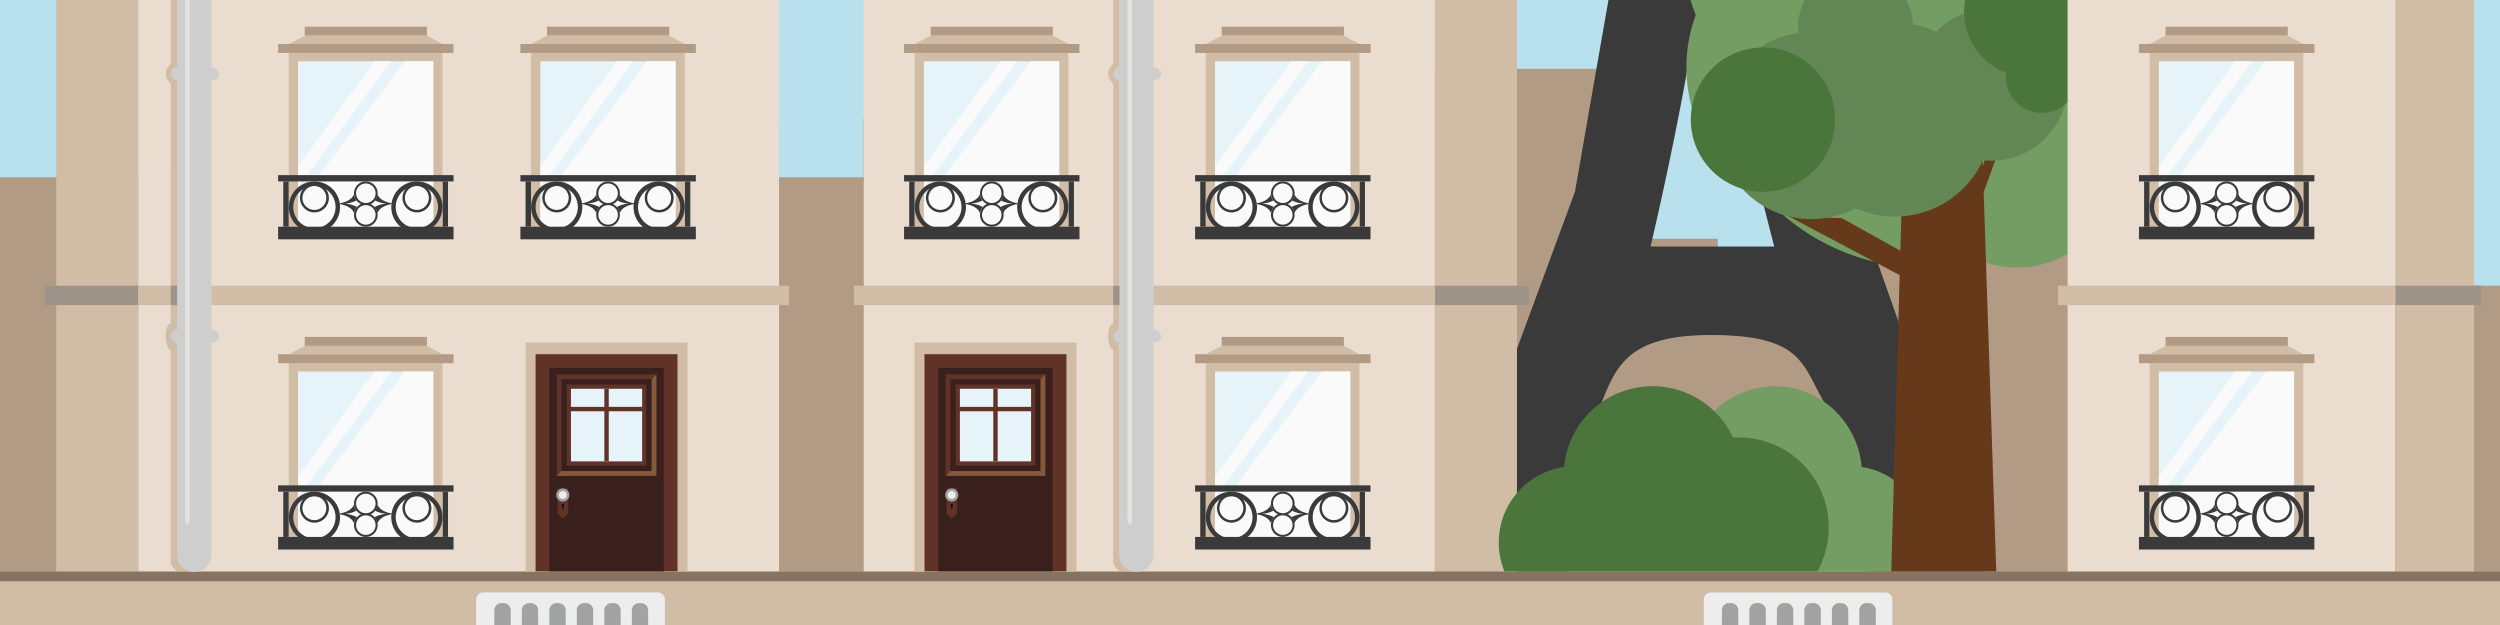 <svg id="Calque_1" data-name="Calque 1" xmlns="http://www.w3.org/2000/svg" viewBox="0 0 2000 500"><defs><style>.cls-1{fill:#b8e1ed;}.cls-2{fill:#b29b85;}.cls-3{fill:#3a3a3a;}.cls-4{fill:#739d63;}.cls-5{fill:#d1bda6;}.cls-6{fill:#ededed;}.cls-7{fill:#a3a2a2;}.cls-8{fill:#877360;}.cls-9{fill:#eadcce;}.cls-10{fill:#4a753b;}.cls-11{fill:#66391b;}.cls-12{fill:#628754;}.cls-13{fill:#9e9388;}.cls-14{fill:#cfcece;}.cls-15{fill:#e2e2e1;}.cls-16{fill:#e6f4f9;}.cls-17{fill:#fafafa;}.cls-18{fill:#603228;}.cls-19{fill:#3a201c;}.cls-20{fill:#85593b;}.cls-21{fill:#0e0e0e;}</style></defs><title>paris</title><rect class="cls-1" width="2000" height="500"/><polygon class="cls-2" points="1213.58 55.02 1297 55.02 1297 191 1374.2 191 1374.2 238.09 1449 238.09 1449 0 1753 0 1753 228.54 2000 228.54 2000 457.08 0 457.08 0 141.81 45 141.81 1213.58 55.02"/><path class="cls-3" d="M1548.68,341.81,1512,238.09l-22.35-63.25-.75-2.12-.21-.57-1.85-5.27L1482,153.26l-.24-1.34-11-60.82-9.41-52.23-.13-.75L1454.39,0h-74.91c5.17,36.65,11.35,71.5,16.57,98.68v0q1.25,6.48,2.41,12.35c5.11,25.86,20.94,86.21,20.94,86.21h-98.95S1347.95,81.3,1358.63,0h-71.86l-9.63,55L1260,153.26l-32.47,88-79.61,215.8h108.66s0-72.35,21.81-127.53c13.45-34,20.51-61.5,90.32-61.5s72.81,21.31,88.23,49.61a223.58,223.58,0,0,1,14.27,32.62c18,51,21.52,106.8,21.52,106.8h96.75Z" transform="translate(0 0)"/><circle class="cls-4" cx="1613.51" cy="134.56" r="79.54"/><path class="cls-4" d="M1714.05,40.11a173.06,173.06,0,0,1-21.66,84.12,174.64,174.64,0,0,1-52.45,58.36,173.07,173.07,0,0,1-51.23,24.61c-1.53.44-3.08.87-4.63,1.27a174.07,174.07,0,0,1-44,5.63,175.93,175.93,0,0,1-20.12-1.15,174.37,174.37,0,0,1-20.59-3.64h0A172.61,172.61,0,0,1,1449,188.39q-4.5-2.76-8.82-5.8-5.25-3.69-10.21-7.75-1.8-1.47-3.55-3-5.67-4.89-10.89-10.24-3.92-4-7.55-8.26a173.47,173.47,0,0,1-33.47-59.57,172.09,172.09,0,0,1-7.56-36.12A175.42,175.42,0,0,1,1370.72,0H1709.4A174.38,174.38,0,0,1,1714.05,40.11Z" transform="translate(0 0)"/><path class="cls-5" d="M2000,465.07V500H531.82V479.67a5.68,5.68,0,0,0-5.67-5.67H386.67a5.68,5.68,0,0,0-5.67,5.67V500H0V465.07Z" transform="translate(0 0)"/><path class="cls-6" d="M531.82,479.67V500H518.5V488.21a5.68,5.68,0,0,0-5.67-5.67h-1.66a5.68,5.68,0,0,0-5.67,5.67V500h-9V488.21a5.68,5.68,0,0,0-5.67-5.67h-1.66a5.68,5.68,0,0,0-5.67,5.67V500h-9V488.21a5.68,5.68,0,0,0-5.67-5.67h-1.66a5.68,5.68,0,0,0-5.67,5.67V500h-9V488.21a5.68,5.68,0,0,0-5.67-5.67h-1.66a5.68,5.68,0,0,0-5.67,5.67V500h-9V488.21a5.68,5.68,0,0,0-5.67-5.67h-1.66a5.68,5.68,0,0,0-5.67,5.67V500h-9V488.21a5.68,5.68,0,0,0-5.67-5.67h-1.66a5.68,5.68,0,0,0-5.67,5.67V500H381V479.67a5.68,5.68,0,0,1,5.67-5.67H526.15A5.68,5.68,0,0,1,531.82,479.67Z" transform="translate(0 0)"/><path class="cls-7" d="M408.5,488.21V500h-13V488.21a5.68,5.68,0,0,1,5.67-5.67h1.66A5.68,5.68,0,0,1,408.5,488.21Z" transform="translate(0 0)"/><path class="cls-7" d="M430.5,488.21V500h-13V488.21a5.68,5.68,0,0,1,5.67-5.67h1.66A5.68,5.68,0,0,1,430.5,488.21Z" transform="translate(0 0)"/><path class="cls-7" d="M452.5,488.21V500h-13V488.21a5.68,5.68,0,0,1,5.67-5.67h1.66A5.68,5.68,0,0,1,452.5,488.21Z" transform="translate(0 0)"/><path class="cls-7" d="M474.5,488.21V500h-13V488.21a5.68,5.68,0,0,1,5.67-5.67h1.66A5.68,5.68,0,0,1,474.5,488.21Z" transform="translate(0 0)"/><path class="cls-7" d="M496.5,488.21V500h-13V488.21a5.68,5.68,0,0,1,5.67-5.67h1.66A5.68,5.68,0,0,1,496.5,488.21Z" transform="translate(0 0)"/><path class="cls-7" d="M518.5,488.21V500h-13V488.21a5.68,5.68,0,0,1,5.67-5.67h1.66A5.68,5.68,0,0,1,518.5,488.21Z" transform="translate(0 0)"/><path class="cls-6" d="M1513.87,479.67V500h-13.32V488.21a5.68,5.68,0,0,0-5.67-5.67h-1.66a5.68,5.68,0,0,0-5.67,5.67V500h-9V488.21a5.68,5.68,0,0,0-5.67-5.67h-1.66a5.68,5.68,0,0,0-5.67,5.67V500h-9V488.21a5.68,5.68,0,0,0-5.67-5.67h-1.66a5.68,5.68,0,0,0-5.67,5.67V500h-9V488.21a5.68,5.68,0,0,0-5.67-5.67h-1.66a5.68,5.68,0,0,0-5.67,5.67V500h-9V488.21a5.68,5.68,0,0,0-5.67-5.67h-1.66a5.68,5.68,0,0,0-5.67,5.67V500h-9V488.21a5.68,5.68,0,0,0-5.67-5.67h-1.66a5.68,5.68,0,0,0-5.67,5.67V500h-14.5V479.67a5.68,5.68,0,0,1,5.67-5.67H1508.2A5.68,5.68,0,0,1,1513.87,479.67Z" transform="translate(0 0)"/><path class="cls-7" d="M1390.55,488.21V500h-13V488.21a5.68,5.68,0,0,1,5.67-5.67h1.66A5.68,5.68,0,0,1,1390.55,488.21Z" transform="translate(0 0)"/><path class="cls-7" d="M1412.55,488.21V500h-13V488.21a5.68,5.68,0,0,1,5.67-5.67h1.66A5.68,5.68,0,0,1,1412.55,488.21Z" transform="translate(0 0)"/><path class="cls-7" d="M1434.55,488.21V500h-13V488.21a5.68,5.68,0,0,1,5.67-5.67h1.66A5.68,5.68,0,0,1,1434.55,488.21Z" transform="translate(0 0)"/><path class="cls-7" d="M1456.55,488.21V500h-13V488.21a5.68,5.68,0,0,1,5.67-5.67h1.66A5.68,5.68,0,0,1,1456.55,488.21Z" transform="translate(0 0)"/><path class="cls-7" d="M1478.55,488.21V500h-13V488.21a5.68,5.68,0,0,1,5.67-5.67h1.66A5.68,5.68,0,0,1,1478.55,488.21Z" transform="translate(0 0)"/><path class="cls-7" d="M1500.55,488.21V500h-13V488.21a5.68,5.68,0,0,1,5.67-5.67h1.66A5.68,5.68,0,0,1,1500.55,488.21Z" transform="translate(0 0)"/><rect class="cls-8" y="457.08" width="2000" height="7.99"/><rect class="cls-5" x="45" width="65.71" height="457.08"/><rect class="cls-5" x="1147.87" width="65.71" height="457.08"/><path class="cls-5" d="M155.33,457.08H141.67s-5-4.41-5-7.75V280s-4-1.67-4-11,4-10,4-10V244.09h5V443.41A13.67,13.67,0,0,0,155.33,457.08Z" transform="translate(0 0)"/><path class="cls-5" d="M141.67,0V228.54h-5V67s-4-3.67-4-8,4-8,4-8V0Z" transform="translate(0 0)"/><path class="cls-9" d="M623.25,0V457.08H155.33a13.67,13.67,0,0,1-13.66-13.67V244.09h-5V259s-4,.67-4,10,4,11,4,11V449.33c0,3.34,5,7.75,5,7.75h-31V0h26V51s-4,3.67-4,8,4,8,4,8V228.54h5V0Z" transform="translate(0 0)"/><rect class="cls-9" x="690.79" width="457.08" height="457.08"/><rect class="cls-2" x="623.25" y="141.81" width="67.54" height="315.27"/><rect class="cls-1" x="623.25" width="67.54" height="141.81"/><path class="cls-4" d="M1281.24,421.92a72.54,72.54,0,0,0,9,35.16h246.06a61.59,61.59,0,0,0,4.45-23.08c0-30.73-22.34-56.16-51.4-60.38-3.17-36.22-33.08-64.62-69.51-64.62a69.73,69.73,0,0,0-63.31,41.07c-1.49-.1-3-.15-4.52-.15C1312.93,349.92,1281.24,382.16,1281.24,421.92Z" transform="translate(0 0)"/><path class="cls-10" d="M1463,421.92a71.57,71.57,0,0,1-9.16,35.16H1203.53a61,61,0,0,1,47.76-83.46,71,71,0,0,1,135.11-23.55c1.52-.1,3-.15,4.6-.15A72,72,0,0,1,1463,421.92Z" transform="translate(0 0)"/><polygon class="cls-11" points="1586.94 153.72 1597 457.08 1513 457.08 1519.74 220.11 1429.07 172.09 1399.07 91.1 1417.07 91.1 1439.57 155.6 1520.29 200.59 1525 35 1583 35 1586.25 133.01 1622.56 19.1 1636.06 19.1 1586.94 153.72"/><path class="cls-4" d="M1675.67,0c-.25,1.54-.53,3.06-.85,4.58a118.36,118.36,0,0,1-17.11,41.31c-1.2,1.84-2.46,3.65-3.77,5.41-.51.69-1,1.38-1.57,2.06q-3.33,4.3-7,8.29a119.34,119.34,0,0,1-29.08,22.88q-2.48,1.39-5,2.67a118.81,118.81,0,0,1-12,5.2h0c-1.87.69-3.75,1.33-5.67,1.92q-4.17,1.3-8.48,2.31c-1,.23-2,.45-3,.65a120.88,120.88,0,0,1-45.66,56.89,117.82,117.82,0,0,1-15,8.56,119.59,119.59,0,0,1-23.61,8.34h0a119.78,119.78,0,0,1-24.57,3.26c-1.2,0-2.4.06-3.61.06-2.46,0-4.9-.07-7.33-.23a115.32,115.32,0,0,1-13.24-1.53,116.65,116.65,0,0,1-21.35-5.75c-.2-.06-.39-.14-.59-.21a111.73,111.73,0,0,1-11.53-5,117.43,117.43,0,0,1-15.16-9.06,120.24,120.24,0,0,1-14.59-12h0a120.7,120.7,0,0,1-29.27-128.7A96.81,96.81,0,0,1,1352.42,0Z" transform="translate(0 0)"/><circle class="cls-12" cx="1449" cy="100.53" r="74.8"/><circle class="cls-12" cx="1593.09" cy="67.64" r="60.96"/><circle class="cls-12" cx="1516" cy="95.71" r="77.54"/><path class="cls-12" d="M1530.5,21.62a46,46,0,0,1-5.75,22.3h0A46.21,46.21,0,0,1,1511.25,59a46,46,0,0,1-72.54-32.61,45.24,45.24,0,0,1-.25-4.82A45.81,45.81,0,0,1,1443.85,0h81.26a45.67,45.67,0,0,1,5.34,19.52C1530.48,20.22,1530.5,20.92,1530.5,21.62Z" transform="translate(0 0)"/><circle class="cls-10" cx="1410.35" cy="95.71" r="57.72"/><path class="cls-10" d="M1675.06,9.51a51.76,51.76,0,0,1-16.44,37.9,53,53,0,0,1-4.68,3.89c-.58.42-1.16.84-1.76,1.25a51.76,51.76,0,0,1-29,8.86c-.84,0-1.68,0-2.51-.06a51.74,51.74,0,0,1-11-1.72,46.22,46.22,0,0,1-4.67-1.5,51.88,51.88,0,0,1-21.71-15.43h0a50.37,50.37,0,0,1-5.32-7.69,51.4,51.4,0,0,1-6.67-24.29c0-.4,0-.8,0-1.2a52.24,52.24,0,0,1,.87-9.51h102.07c.28,1.51.49,3,.63,4.58S1675.06,7.85,1675.06,9.51Z" transform="translate(0 0)"/><circle class="cls-10" cx="1633.54" cy="61.52" r="28.78"/><rect class="cls-9" x="1654.06" width="262.22" height="457.08" transform="translate(3570.34 457.08) rotate(180)"/><rect class="cls-5" x="1916.28" width="62.97" height="457.08"/><rect class="cls-13" x="35.54" y="228.54" width="75.17" height="15.55"/><rect class="cls-5" x="110.71" y="228.54" width="25.96" height="15.55"/><rect class="cls-5" x="141.67" y="228.54" width="489.58" height="15.55"/><rect class="cls-13" x="1147.87" y="228.54" width="75.17" height="15.55"/><rect class="cls-13" x="1916.28" y="228.54" width="68.5" height="15.55"/><rect class="cls-5" x="683.17" y="228.54" width="464.7" height="15.55" transform="translate(1831.04 472.63) rotate(180)"/><rect class="cls-5" x="1646.39" y="228.54" width="269.9" height="15.55" transform="translate(3562.67 472.63) rotate(180)"/><path class="cls-14" d="M169,0V443.41a13.67,13.67,0,1,1-27.33,0V0Z" transform="translate(0 0)"/><rect class="cls-14" x="136.67" y="264" width="38.33" height="10" rx="5" ry="5"/><rect class="cls-14" x="136.67" y="54" width="38.33" height="10" rx="5" ry="5"/><path class="cls-15" d="M151.75,0V414.19c0,3-.81,5.39-1.81,5.39s-1.82-2.43-1.82-5.39V0Z" transform="translate(0 0)"/><rect class="cls-13" x="136.67" y="228.54" width="5" height="15.55"/><path class="cls-5" d="M155.33,457.08H141.67s-5-4.41-5-7.75V280s-4-1.67-4-11,4-10,4-10V244.09h5V443.41A13.67,13.67,0,0,0,155.33,457.08Z" transform="translate(0 0)"/><path class="cls-5" d="M141.67,0V228.54h-5V67s-4-3.67-4-8,4-8,4-8V0Z" transform="translate(0 0)"/><path class="cls-14" d="M169,0V443.41a13.67,13.67,0,1,1-27.33,0V0Z" transform="translate(0 0)"/><rect class="cls-14" x="136.67" y="264" width="38.33" height="10" rx="5" ry="5"/><rect class="cls-14" x="136.67" y="54" width="38.33" height="10" rx="5" ry="5"/><path class="cls-15" d="M151.75,0V414.19c0,3-.81,5.39-1.81,5.39s-1.82-2.43-1.82-5.39V0Z" transform="translate(0 0)"/><rect class="cls-13" x="136.67" y="228.54" width="5" height="15.55"/><path class="cls-5" d="M909.19,457.08H895.53s-5-4.41-5-7.75V280s-4-1.67-4-11,4-10,4-10V244.09h5V443.41A13.67,13.67,0,0,0,909.19,457.08Z" transform="translate(0 0)"/><path class="cls-5" d="M895.53,0V228.54h-5V67s-4-3.67-4-8,4-8,4-8V0Z" transform="translate(0 0)"/><path class="cls-14" d="M922.86,0V443.41a13.67,13.67,0,1,1-27.33,0V0Z" transform="translate(0 0)"/><rect class="cls-14" x="890.53" y="264" width="38.33" height="10" rx="5" ry="5"/><rect class="cls-14" x="890.53" y="54" width="38.33" height="10" rx="5" ry="5"/><path class="cls-15" d="M905.61,0V414.19c0,3-.81,5.39-1.81,5.39s-1.82-2.43-1.82-5.39V0Z" transform="translate(0 0)"/><rect class="cls-13" x="890.53" y="228.54" width="5" height="15.55"/><rect class="cls-3" x="420.46" y="145.13" width="4.42" height="36.24"/><rect class="cls-3" x="547.82" y="145.13" width="4.42" height="36.24"/><rect class="cls-5" x="424.88" y="42.38" width="122.93" height="145.63"/><rect class="cls-16" x="432.26" y="49.02" width="108.18" height="132.34"/><rect class="cls-2" x="416.33" y="35.19" width="140.33" height="7.19"/><rect class="cls-2" x="437.61" y="21.36" width="97.77" height="7.19"/><polygon class="cls-17" points="493.42 49.02 432.26 133.07 432.26 149.88 506.84 49.02 493.42 49.02"/><polygon class="cls-17" points="517.78 49.02 432.26 162.4 432.26 181.37 540.44 181.37 540.44 49.02 517.78 49.02"/><polygon class="cls-5" points="424.88 35.19 437.62 28.55 535.38 28.55 547.82 35.19 424.88 35.19"/><rect class="cls-3" x="416.33" y="181.37" width="140.33" height="10.07"/><rect class="cls-3" x="416.33" y="140.1" width="140.33" height="5.04"/><path class="cls-3" d="M465.72,163.22c0-.21-.05-.42-.09-.64a20.47,20.47,0,1,0,.23,3A19.48,19.48,0,0,0,465.72,163.22Zm-20.34,19.3a16.9,16.9,0,1,1,16.89-16.9A16.91,16.91,0,0,1,445.37,182.52Z" transform="translate(0 0)"/><path class="cls-3" d="M456.87,157c0-.12,0-.24,0-.36a11.57,11.57,0,1,0,.13,1.71A11,11,0,0,0,456.87,157Zm-11.5,10.91a9.55,9.55,0,1,1,9.55-9.55A9.56,9.56,0,0,1,445.37,167.93Z" transform="translate(0 0)"/><path class="cls-3" d="M538.83,157c0-.12,0-.24,0-.36a11.57,11.57,0,1,0,.13,1.71A11,11,0,0,0,538.83,157Zm-11.5,10.91a9.55,9.55,0,1,1,9.55-9.55A9.56,9.56,0,0,1,527.33,167.93Z" transform="translate(0 0)"/><path class="cls-3" d="M527.33,145.13a20.49,20.49,0,1,0,20.48,20.48A20.49,20.49,0,0,0,527.33,145.13Zm0,37.38a16.9,16.9,0,1,1,16.89-16.9A16.91,16.91,0,0,1,527.33,182.52Z" transform="translate(0 0)"/><path class="cls-3" d="M490.32,163.26A9.46,9.46,0,1,0,477,154.6a7,7,0,0,0,0,.75h0a9.45,9.45,0,0,0,1.93,5,9.56,9.56,0,0,0,3.67,2.87,9.51,9.51,0,0,0-3.25,2.37,9.39,9.39,0,0,0-2.28,5,8.18,8.18,0,0,0-.1,1.32,9.46,9.46,0,1,0,13.28-8.65Zm-9.9-3.76a7.8,7.8,0,1,1,6.08,2.9A7.86,7.86,0,0,1,480.42,159.5Zm6.08,20.21a7.8,7.8,0,1,1,7.8-7.8A7.8,7.8,0,0,1,486.5,179.71Z" transform="translate(0 0)"/><path class="cls-3" d="M479.42,165.63a9.39,9.39,0,0,0-2.28,5c-1.87-5-7.84-6.76-11.42-7.37,0-.21-.05-.42-.09-.64,3.52-.6,9.49-2.33,11.44-7.23a9.45,9.45,0,0,0,1.93,5,24.06,24.06,0,0,1-9.35,2.5A23.66,23.66,0,0,1,479.42,165.63Z" transform="translate(0 0)"/><path class="cls-3" d="M493.42,165.63a9.39,9.39,0,0,1,2.28,5c1.87-5,7.84-6.76,11.42-7.37,0-.21.05-.42.09-.64-3.52-.6-9.49-2.33-11.44-7.23a9.45,9.45,0,0,1-1.93,5,24.06,24.06,0,0,0,9.35,2.5A23.66,23.66,0,0,0,493.42,165.63Z" transform="translate(0 0)"/><rect class="cls-3" x="226.63" y="145.13" width="4.42" height="36.24"/><rect class="cls-3" x="353.99" y="145.13" width="4.42" height="36.24"/><rect class="cls-5" x="231.05" y="42.38" width="122.93" height="145.63"/><rect class="cls-16" x="238.43" y="49.02" width="108.18" height="132.34"/><rect class="cls-2" x="222.5" y="35.19" width="140.33" height="7.19"/><rect class="cls-2" x="243.78" y="21.36" width="97.77" height="7.19"/><polygon class="cls-17" points="299.59 49.02 238.43 133.07 238.43 149.88 313.01 49.02 299.59 49.02"/><polygon class="cls-17" points="323.95 49.02 238.43 162.4 238.43 181.37 346.61 181.37 346.61 49.02 323.95 49.02"/><polygon class="cls-5" points="231.05 35.19 243.78 28.55 341.55 28.55 353.99 35.19 231.05 35.19"/><rect class="cls-3" x="222.5" y="181.37" width="140.33" height="10.07"/><rect class="cls-3" x="222.5" y="140.1" width="140.33" height="5.04"/><path class="cls-3" d="M271.89,163.22c0-.21-.05-.42-.09-.64a20.47,20.47,0,1,0,.23,3A19.48,19.48,0,0,0,271.89,163.22Zm-20.34,19.3a16.9,16.9,0,1,1,16.89-16.9A16.91,16.91,0,0,1,251.54,182.52Z" transform="translate(0 0)"/><path class="cls-3" d="M263,157c0-.12,0-.24,0-.36a11.57,11.57,0,1,0,.13,1.71A11,11,0,0,0,263,157Zm-11.5,10.91a9.55,9.55,0,1,1,9.55-9.55A9.56,9.56,0,0,1,251.54,167.93Z" transform="translate(0 0)"/><path class="cls-3" d="M345,157c0-.12,0-.24,0-.36a11.57,11.57,0,1,0,.13,1.71A11,11,0,0,0,345,157Zm-11.5,10.91a9.55,9.55,0,1,1,9.55-9.55A9.56,9.56,0,0,1,333.5,167.93Z" transform="translate(0 0)"/><path class="cls-3" d="M333.5,145.13A20.49,20.49,0,1,0,354,165.62,20.49,20.49,0,0,0,333.5,145.13Zm0,37.38a16.9,16.9,0,1,1,16.89-16.9A16.91,16.91,0,0,1,333.5,182.52Z" transform="translate(0 0)"/><path class="cls-3" d="M296.49,163.26a9.46,9.46,0,1,0-13.28-8.66,7,7,0,0,0,0,.75h0a9.45,9.45,0,0,0,1.93,5,9.56,9.56,0,0,0,3.67,2.87,9.51,9.51,0,0,0-3.25,2.37,9.39,9.39,0,0,0-2.28,5,8.18,8.18,0,0,0-.1,1.32,9.46,9.46,0,1,0,13.28-8.65Zm-9.9-3.76a7.8,7.8,0,1,1,6.08,2.9A7.86,7.86,0,0,1,286.59,159.5Zm6.08,20.21a7.8,7.8,0,1,1,7.8-7.8A7.8,7.8,0,0,1,292.67,179.71Z" transform="translate(0 0)"/><path class="cls-3" d="M285.59,165.63a9.39,9.39,0,0,0-2.28,5c-1.87-5-7.84-6.76-11.42-7.37,0-.21-.05-.42-.09-.64,3.52-.6,9.49-2.33,11.44-7.23a9.45,9.45,0,0,0,1.93,5,24.06,24.06,0,0,1-9.35,2.5A23.66,23.66,0,0,1,285.59,165.63Z" transform="translate(0 0)"/><path class="cls-3" d="M299.59,165.63a9.39,9.39,0,0,1,2.28,5c1.87-5,7.84-6.76,11.42-7.37,0-.21.05-.42.09-.64-3.52-.6-9.49-2.33-11.44-7.23a9.45,9.45,0,0,1-1.93,5,24.06,24.06,0,0,0,9.35,2.5A23.66,23.66,0,0,0,299.59,165.63Z" transform="translate(0 0)"/><rect class="cls-3" x="226.63" y="393.31" width="4.42" height="36.24"/><rect class="cls-3" x="353.99" y="393.31" width="4.42" height="36.24"/><rect class="cls-5" x="231.05" y="290.56" width="122.93" height="145.63"/><rect class="cls-16" x="238.43" y="297.2" width="108.18" height="132.34"/><rect class="cls-2" x="222.5" y="283.37" width="140.33" height="7.19"/><rect class="cls-2" x="243.78" y="269.54" width="97.77" height="7.19"/><polygon class="cls-17" points="299.59 297.2 238.43 381.25 238.43 398.06 313.01 297.2 299.59 297.2"/><polygon class="cls-17" points="323.95 297.2 238.43 410.58 238.43 429.55 346.61 429.55 346.61 297.2 323.95 297.2"/><polygon class="cls-5" points="231.05 283.37 243.78 276.73 341.55 276.73 353.99 283.37 231.05 283.37"/><rect class="cls-3" x="222.5" y="429.55" width="140.33" height="10.07"/><rect class="cls-3" x="222.5" y="388.27" width="140.33" height="5.04"/><path class="cls-3" d="M271.89,411.4c0-.21-.05-.42-.09-.64a20.47,20.47,0,1,0,.23,3A19.48,19.48,0,0,0,271.89,411.4Zm-20.34,19.3a16.9,16.9,0,1,1,16.89-16.9A16.91,16.91,0,0,1,251.54,430.7Z" transform="translate(0 0)"/><path class="cls-3" d="M263,405.2c0-.12,0-.24,0-.36a11.57,11.57,0,1,0,.13,1.71A11,11,0,0,0,263,405.2Zm-11.5,10.91a9.55,9.55,0,1,1,9.55-9.55A9.56,9.56,0,0,1,251.54,416.11Z" transform="translate(0 0)"/><path class="cls-3" d="M345,405.2c0-.12,0-.24,0-.36a11.57,11.57,0,1,0,.13,1.71A11,11,0,0,0,345,405.2Zm-11.5,10.91a9.55,9.55,0,1,1,9.55-9.55A9.56,9.56,0,0,1,333.5,416.11Z" transform="translate(0 0)"/><path class="cls-3" d="M333.5,393.31A20.49,20.49,0,1,0,354,413.8,20.49,20.49,0,0,0,333.5,393.31Zm0,37.38a16.9,16.9,0,1,1,16.89-16.9A16.91,16.91,0,0,1,333.5,430.7Z" transform="translate(0 0)"/><path class="cls-3" d="M296.49,411.44a9.46,9.46,0,1,0-13.28-8.66,7,7,0,0,0,0,.75h0a9.45,9.45,0,0,0,1.93,5,9.56,9.56,0,0,0,3.67,2.87,9.51,9.51,0,0,0-3.25,2.37,9.39,9.39,0,0,0-2.28,5,8.18,8.18,0,0,0-.1,1.32,9.46,9.46,0,1,0,13.28-8.65Zm-9.9-3.76a7.8,7.8,0,1,1,6.08,2.9A7.86,7.86,0,0,1,286.59,407.68Zm6.08,20.21a7.8,7.8,0,1,1,7.8-7.8A7.8,7.8,0,0,1,292.67,427.89Z" transform="translate(0 0)"/><path class="cls-3" d="M285.59,413.81a9.39,9.39,0,0,0-2.28,5c-1.87-5-7.84-6.76-11.42-7.37,0-.21-.05-.42-.09-.64,3.52-.6,9.49-2.33,11.44-7.23a9.45,9.45,0,0,0,1.93,5,24.06,24.06,0,0,1-9.35,2.5A23.66,23.66,0,0,1,285.59,413.81Z" transform="translate(0 0)"/><path class="cls-3" d="M299.59,413.81a9.39,9.39,0,0,1,2.28,5c1.87-5,7.84-6.76,11.42-7.37,0-.21.05-.42.09-.64-3.52-.6-9.49-2.33-11.44-7.23a9.45,9.45,0,0,1-1.93,5,24.06,24.06,0,0,0,9.35,2.5A23.66,23.66,0,0,0,299.59,413.81Z" transform="translate(0 0)"/><rect class="cls-3" x="960.21" y="145.13" width="4.42" height="36.24"/><rect class="cls-3" x="1087.56" y="145.13" width="4.42" height="36.24"/><rect class="cls-5" x="964.63" y="42.38" width="122.93" height="145.63"/><rect class="cls-16" x="972" y="49.02" width="108.18" height="132.34"/><rect class="cls-2" x="956.08" y="35.19" width="140.33" height="7.19"/><rect class="cls-2" x="977.36" y="21.36" width="97.77" height="7.19"/><polygon class="cls-17" points="1033.17 49.02 972 133.07 972 149.88 1046.59 49.02 1033.17 49.02"/><polygon class="cls-17" points="1057.52 49.02 972 162.4 972 181.37 1080.19 181.37 1080.19 49.02 1057.52 49.02"/><polygon class="cls-5" points="964.63 35.19 977.36 28.55 1075.13 28.55 1087.56 35.19 964.63 35.19"/><rect class="cls-3" x="956.08" y="181.37" width="140.33" height="10.07"/><rect class="cls-3" x="956.08" y="140.1" width="140.33" height="5.04"/><path class="cls-3" d="M1005.46,163.22c0-.21-.05-.42-.09-.64a20.47,20.47,0,1,0,.23,3A19.48,19.48,0,0,0,1005.46,163.22Zm-20.34,19.3a16.9,16.9,0,1,1,16.89-16.9A16.91,16.91,0,0,1,985.12,182.52Z" transform="translate(0 0)"/><path class="cls-3" d="M996.62,157c0-.12,0-.24,0-.36a11.57,11.57,0,1,0,.13,1.71A11,11,0,0,0,996.62,157Zm-11.5,10.91a9.55,9.55,0,1,1,9.55-9.55A9.56,9.56,0,0,1,985.12,167.93Z" transform="translate(0 0)"/><path class="cls-3" d="M1078.58,157c0-.12,0-.24,0-.36a11.57,11.57,0,1,0,.13,1.71A11,11,0,0,0,1078.58,157Zm-11.5,10.91a9.55,9.55,0,1,1,9.55-9.55A9.56,9.56,0,0,1,1067.08,167.93Z" transform="translate(0 0)"/><path class="cls-3" d="M1067.08,145.13a20.49,20.49,0,1,0,20.48,20.48A20.49,20.49,0,0,0,1067.08,145.13Zm0,37.38a16.9,16.9,0,1,1,16.89-16.9A16.91,16.91,0,0,1,1067.08,182.52Z" transform="translate(0 0)"/><path class="cls-3" d="M1030.07,163.26a9.46,9.46,0,1,0-13.28-8.66,7,7,0,0,0,0,.75h0a9.45,9.45,0,0,0,1.93,5,9.56,9.56,0,0,0,3.67,2.87,9.51,9.51,0,0,0-3.25,2.37,9.39,9.39,0,0,0-2.28,5,8.18,8.18,0,0,0-.1,1.32,9.46,9.46,0,1,0,13.28-8.65Zm-9.9-3.76a7.8,7.8,0,1,1,6.08,2.9A7.86,7.86,0,0,1,1020.17,159.5Zm6.08,20.21a7.8,7.8,0,1,1,7.8-7.8A7.8,7.8,0,0,1,1026.25,179.71Z" transform="translate(0 0)"/><path class="cls-3" d="M1019.16,165.63a9.39,9.39,0,0,0-2.28,5c-1.87-5-7.84-6.76-11.42-7.37,0-.21-.05-.42-.09-.64,3.52-.6,9.49-2.33,11.44-7.23a9.45,9.45,0,0,0,1.93,5,24.06,24.06,0,0,1-9.35,2.5A23.66,23.66,0,0,1,1019.16,165.63Z" transform="translate(0 0)"/><path class="cls-3" d="M1033.17,165.63a9.39,9.39,0,0,1,2.28,5c1.87-5,7.84-6.76,11.42-7.37,0-.21.05-.42.09-.64-3.52-.6-9.49-2.33-11.44-7.23a9.45,9.45,0,0,1-1.93,5,24.06,24.06,0,0,0,9.35,2.5A23.66,23.66,0,0,0,1033.17,165.63Z" transform="translate(0 0)"/><rect class="cls-3" x="960.21" y="393.3" width="4.42" height="36.24"/><rect class="cls-3" x="1087.56" y="393.3" width="4.42" height="36.24"/><rect class="cls-5" x="964.63" y="290.55" width="122.93" height="145.63"/><rect class="cls-16" x="972" y="297.19" width="108.18" height="132.34"/><rect class="cls-2" x="956.08" y="283.36" width="140.33" height="7.19"/><rect class="cls-2" x="977.36" y="269.53" width="97.77" height="7.19"/><polygon class="cls-17" points="1033.17 297.19 972 381.24 972 398.05 1046.59 297.19 1033.17 297.19"/><polygon class="cls-17" points="1057.52 297.19 972 410.57 972 429.54 1080.19 429.54 1080.19 297.19 1057.52 297.19"/><polygon class="cls-5" points="964.63 283.36 977.36 276.72 1075.13 276.72 1087.56 283.36 964.63 283.36"/><rect class="cls-3" x="956.08" y="429.54" width="140.33" height="10.07"/><rect class="cls-3" x="956.08" y="388.27" width="140.33" height="5.04"/><path class="cls-3" d="M1005.46,411.39c0-.21-.05-.42-.09-.64a20.47,20.47,0,1,0,.23,3A19.48,19.48,0,0,0,1005.46,411.39Zm-20.34,19.3a16.9,16.9,0,1,1,16.89-16.9A16.91,16.91,0,0,1,985.12,430.69Z" transform="translate(0 0)"/><path class="cls-3" d="M996.62,405.19c0-.12,0-.24,0-.36a11.57,11.57,0,1,0,.13,1.71A11,11,0,0,0,996.62,405.19Zm-11.5,10.91a9.55,9.55,0,1,1,9.55-9.55A9.56,9.56,0,0,1,985.12,416.1Z" transform="translate(0 0)"/><path class="cls-3" d="M1078.58,405.19c0-.12,0-.24,0-.36a11.57,11.57,0,1,0,.13,1.71A11,11,0,0,0,1078.58,405.19Zm-11.5,10.91a9.55,9.55,0,1,1,9.55-9.55A9.56,9.56,0,0,1,1067.08,416.1Z" transform="translate(0 0)"/><path class="cls-3" d="M1067.08,393.3a20.49,20.49,0,1,0,20.48,20.48A20.49,20.49,0,0,0,1067.08,393.3Zm0,37.38a16.9,16.9,0,1,1,16.89-16.9A16.91,16.91,0,0,1,1067.08,430.69Z" transform="translate(0 0)"/><path class="cls-3" d="M1030.07,411.43a9.46,9.46,0,1,0-13.28-8.66,7,7,0,0,0,0,.75h0a9.45,9.45,0,0,0,1.93,5,9.56,9.56,0,0,0,3.67,2.87,9.51,9.51,0,0,0-3.25,2.37,9.39,9.39,0,0,0-2.28,5,8.18,8.18,0,0,0-.1,1.32,9.46,9.46,0,1,0,13.28-8.65Zm-9.9-3.76a7.8,7.8,0,1,1,6.08,2.9A7.86,7.86,0,0,1,1020.17,407.67Zm6.08,20.21a7.8,7.8,0,1,1,7.8-7.8A7.8,7.8,0,0,1,1026.25,427.88Z" transform="translate(0 0)"/><path class="cls-3" d="M1019.16,413.8a9.39,9.39,0,0,0-2.28,5c-1.87-5-7.84-6.76-11.42-7.37,0-.21-.05-.42-.09-.64,3.52-.6,9.49-2.33,11.44-7.23a9.45,9.45,0,0,0,1.93,5,24.06,24.06,0,0,1-9.35,2.5A23.66,23.66,0,0,1,1019.16,413.8Z" transform="translate(0 0)"/><path class="cls-3" d="M1033.17,413.8a9.39,9.39,0,0,1,2.28,5c1.87-5,7.84-6.76,11.42-7.37,0-.21.05-.42.09-.64-3.52-.6-9.49-2.33-11.44-7.23a9.45,9.45,0,0,1-1.93,5,24.06,24.06,0,0,0,9.35,2.5A23.66,23.66,0,0,0,1033.17,413.8Z" transform="translate(0 0)"/><rect class="cls-3" x="1715.3" y="145.13" width="4.42" height="36.24"/><rect class="cls-3" x="1842.65" y="145.13" width="4.42" height="36.24"/><rect class="cls-5" x="1719.72" y="42.38" width="122.93" height="145.63"/><rect class="cls-16" x="1727.09" y="49.02" width="108.18" height="132.34"/><rect class="cls-2" x="1711.17" y="35.19" width="140.33" height="7.19"/><rect class="cls-2" x="1732.45" y="21.36" width="97.77" height="7.19"/><polygon class="cls-17" points="1788.26 49.02 1727.09 133.07 1727.09 149.88 1801.68 49.02 1788.26 49.02"/><polygon class="cls-17" points="1812.62 49.02 1727.09 162.4 1727.09 181.37 1835.28 181.37 1835.28 49.02 1812.62 49.02"/><polygon class="cls-5" points="1719.72 35.19 1732.45 28.55 1830.22 28.55 1842.65 35.19 1719.72 35.19"/><rect class="cls-3" x="1711.17" y="181.37" width="140.33" height="10.07"/><rect class="cls-3" x="1711.17" y="140.1" width="140.33" height="5.04"/><path class="cls-3" d="M1760.55,163.22c0-.21-.05-.42-.09-.64a20.47,20.47,0,1,0,.23,3A19.48,19.48,0,0,0,1760.55,163.22Zm-20.34,19.3a16.9,16.9,0,1,1,16.89-16.9A16.91,16.91,0,0,1,1740.21,182.52Z" transform="translate(0 0)"/><path class="cls-3" d="M1751.71,157c0-.12,0-.24,0-.36a11.57,11.57,0,1,0,.13,1.71A11,11,0,0,0,1751.71,157Zm-11.5,10.91a9.55,9.55,0,1,1,9.55-9.55A9.56,9.56,0,0,1,1740.21,167.93Z" transform="translate(0 0)"/><path class="cls-3" d="M1833.67,157c0-.12,0-.24,0-.36a11.57,11.57,0,1,0,.13,1.71A11,11,0,0,0,1833.67,157Zm-11.5,10.91a9.55,9.55,0,1,1,9.55-9.55A9.56,9.56,0,0,1,1822.17,167.93Z" transform="translate(0 0)"/><path class="cls-3" d="M1822.17,145.13a20.49,20.49,0,1,0,20.48,20.48A20.49,20.49,0,0,0,1822.17,145.13Zm0,37.38a16.9,16.9,0,1,1,16.89-16.9A16.91,16.91,0,0,1,1822.17,182.52Z" transform="translate(0 0)"/><path class="cls-3" d="M1785.16,163.26a9.46,9.46,0,1,0-13.28-8.66,7,7,0,0,0,0,.75h0a9.45,9.45,0,0,0,1.93,5,9.56,9.56,0,0,0,3.67,2.87,9.51,9.51,0,0,0-3.25,2.37,9.39,9.39,0,0,0-2.28,5,8.18,8.18,0,0,0-.1,1.32,9.46,9.46,0,1,0,13.28-8.65Zm-9.9-3.76a7.8,7.8,0,1,1,6.08,2.9A7.86,7.86,0,0,1,1775.26,159.5Zm6.08,20.21a7.8,7.8,0,1,1,7.8-7.8A7.8,7.8,0,0,1,1781.34,179.71Z" transform="translate(0 0)"/><path class="cls-3" d="M1774.25,165.63a9.39,9.39,0,0,0-2.28,5c-1.87-5-7.84-6.76-11.42-7.37,0-.21-.05-.42-.09-.64,3.52-.6,9.49-2.33,11.44-7.23a9.45,9.45,0,0,0,1.93,5,24.06,24.06,0,0,1-9.35,2.5A23.66,23.66,0,0,1,1774.25,165.63Z" transform="translate(0 0)"/><path class="cls-3" d="M1788.26,165.63a9.39,9.39,0,0,1,2.28,5c1.87-5,7.84-6.76,11.42-7.37,0-.21.05-.42.09-.64-3.52-.6-9.49-2.33-11.44-7.23a9.45,9.45,0,0,1-1.93,5,24.06,24.06,0,0,0,9.35,2.5A23.66,23.66,0,0,0,1788.26,165.63Z" transform="translate(0 0)"/><rect class="cls-3" x="1715.3" y="393.31" width="4.42" height="36.24"/><rect class="cls-3" x="1842.65" y="393.31" width="4.42" height="36.24"/><rect class="cls-5" x="1719.72" y="290.56" width="122.93" height="145.63"/><rect class="cls-16" x="1727.09" y="297.2" width="108.18" height="132.34"/><rect class="cls-2" x="1711.17" y="283.37" width="140.33" height="7.19"/><rect class="cls-2" x="1732.45" y="269.54" width="97.77" height="7.19"/><polygon class="cls-17" points="1788.26 297.2 1727.09 381.25 1727.09 398.06 1801.68 297.2 1788.26 297.2"/><polygon class="cls-17" points="1812.62 297.2 1727.09 410.58 1727.09 429.55 1835.28 429.55 1835.28 297.2 1812.62 297.2"/><polygon class="cls-5" points="1719.72 283.37 1732.45 276.73 1830.22 276.73 1842.65 283.37 1719.72 283.37"/><rect class="cls-3" x="1711.17" y="429.55" width="140.33" height="10.07"/><rect class="cls-3" x="1711.17" y="388.28" width="140.33" height="5.04"/><path class="cls-3" d="M1760.55,411.4c0-.21-.05-.42-.09-.64a20.47,20.47,0,1,0,.23,3A19.48,19.48,0,0,0,1760.55,411.4Zm-20.34,19.3a16.9,16.9,0,1,1,16.89-16.9A16.91,16.91,0,0,1,1740.21,430.7Z" transform="translate(0 0)"/><path class="cls-3" d="M1751.71,405.2c0-.12,0-.24,0-.36a11.57,11.57,0,1,0,.13,1.71A11,11,0,0,0,1751.71,405.2Zm-11.5,10.91a9.55,9.55,0,1,1,9.55-9.55A9.56,9.56,0,0,1,1740.21,416.11Z" transform="translate(0 0)"/><path class="cls-3" d="M1833.67,405.2c0-.12,0-.24,0-.36a11.57,11.57,0,1,0,.13,1.71A11,11,0,0,0,1833.67,405.2Zm-11.5,10.91a9.55,9.55,0,1,1,9.55-9.55A9.56,9.56,0,0,1,1822.17,416.11Z" transform="translate(0 0)"/><path class="cls-3" d="M1822.17,393.31a20.49,20.49,0,1,0,20.48,20.48A20.49,20.49,0,0,0,1822.17,393.31Zm0,37.38a16.9,16.9,0,1,1,16.89-16.9A16.91,16.91,0,0,1,1822.17,430.7Z" transform="translate(0 0)"/><path class="cls-3" d="M1785.16,411.44a9.46,9.46,0,1,0-13.28-8.66,7,7,0,0,0,0,.75h0a9.45,9.45,0,0,0,1.93,5,9.56,9.56,0,0,0,3.67,2.87,9.51,9.51,0,0,0-3.25,2.37,9.39,9.39,0,0,0-2.28,5,8.18,8.18,0,0,0-.1,1.32,9.46,9.46,0,1,0,13.28-8.65Zm-9.9-3.76a7.8,7.8,0,1,1,6.08,2.9A7.86,7.86,0,0,1,1775.26,407.68Zm6.08,20.21a7.8,7.8,0,1,1,7.8-7.8A7.8,7.8,0,0,1,1781.34,427.89Z" transform="translate(0 0)"/><path class="cls-3" d="M1774.25,413.81a9.39,9.39,0,0,0-2.28,5c-1.87-5-7.84-6.76-11.42-7.37,0-.21-.05-.42-.09-.64,3.52-.6,9.49-2.33,11.44-7.23a9.45,9.45,0,0,0,1.93,5,24.06,24.06,0,0,1-9.35,2.5A23.66,23.66,0,0,1,1774.25,413.81Z" transform="translate(0 0)"/><path class="cls-3" d="M1788.26,413.81a9.39,9.39,0,0,1,2.28,5c1.87-5,7.84-6.76,11.42-7.37,0-.21.05-.42.09-.64-3.52-.6-9.49-2.33-11.44-7.23a9.45,9.45,0,0,1-1.93,5,24.06,24.06,0,0,0,9.35,2.5A23.66,23.66,0,0,0,1788.26,413.81Z" transform="translate(0 0)"/><rect class="cls-3" x="727.38" y="145.13" width="4.42" height="36.24"/><rect class="cls-3" x="854.73" y="145.13" width="4.42" height="36.24"/><rect class="cls-5" x="731.8" y="42.38" width="122.93" height="145.63"/><rect class="cls-16" x="739.17" y="49.02" width="108.18" height="132.34"/><rect class="cls-2" x="723.25" y="35.19" width="140.33" height="7.19"/><rect class="cls-2" x="744.53" y="21.36" width="97.77" height="7.19"/><polygon class="cls-17" points="800.34 49.02 739.17 133.07 739.17 149.88 813.76 49.02 800.34 49.02"/><polygon class="cls-17" points="824.69 49.02 739.17 162.4 739.17 181.37 847.36 181.37 847.36 49.02 824.69 49.02"/><polygon class="cls-5" points="731.8 35.19 744.53 28.55 842.3 28.55 854.73 35.19 731.8 35.19"/><rect class="cls-3" x="723.25" y="181.37" width="140.33" height="10.07"/><rect class="cls-3" x="723.25" y="140.1" width="140.33" height="5.04"/><path class="cls-3" d="M772.63,163.22c0-.21-.05-.42-.09-.64a20.47,20.47,0,1,0,.23,3A19.48,19.48,0,0,0,772.63,163.22Zm-20.34,19.3a16.9,16.9,0,1,1,16.89-16.9A16.91,16.91,0,0,1,752.29,182.52Z" transform="translate(0 0)"/><path class="cls-3" d="M763.79,157c0-.12,0-.24,0-.36a11.57,11.57,0,1,0,.13,1.71A11,11,0,0,0,763.79,157Zm-11.5,10.91a9.55,9.55,0,1,1,9.55-9.55A9.56,9.56,0,0,1,752.29,167.93Z" transform="translate(0 0)"/><path class="cls-3" d="M845.75,157c0-.12,0-.24,0-.36a11.57,11.57,0,1,0,.13,1.71A11,11,0,0,0,845.75,157Zm-11.5,10.91a9.55,9.55,0,1,1,9.55-9.55A9.56,9.56,0,0,1,834.25,167.93Z" transform="translate(0 0)"/><path class="cls-3" d="M834.25,145.13a20.49,20.49,0,1,0,20.48,20.48A20.49,20.49,0,0,0,834.25,145.13Zm0,37.38a16.9,16.9,0,1,1,16.89-16.9A16.91,16.91,0,0,1,834.25,182.52Z" transform="translate(0 0)"/><path class="cls-3" d="M797.24,163.26A9.46,9.46,0,1,0,784,154.6a7,7,0,0,0,0,.75h0a9.45,9.45,0,0,0,1.93,5,9.56,9.56,0,0,0,3.67,2.87,9.51,9.51,0,0,0-3.25,2.37,9.39,9.39,0,0,0-2.28,5,8.18,8.18,0,0,0-.1,1.32,9.46,9.46,0,1,0,13.28-8.65Zm-9.9-3.76a7.8,7.8,0,1,1,6.08,2.9A7.86,7.86,0,0,1,787.34,159.5Zm6.08,20.21a7.8,7.8,0,1,1,7.8-7.8A7.8,7.8,0,0,1,793.42,179.71Z" transform="translate(0 0)"/><path class="cls-3" d="M786.33,165.63a9.39,9.39,0,0,0-2.28,5c-1.87-5-7.84-6.76-11.42-7.37,0-.21-.05-.42-.09-.64,3.52-.6,9.49-2.33,11.44-7.23a9.45,9.45,0,0,0,1.93,5,24.06,24.06,0,0,1-9.35,2.5A23.66,23.66,0,0,1,786.33,165.63Z" transform="translate(0 0)"/><path class="cls-3" d="M800.34,165.63a9.39,9.39,0,0,1,2.28,5c1.87-5,7.84-6.76,11.42-7.37,0-.21.05-.42.09-.64-3.52-.6-9.49-2.33-11.44-7.23a9.45,9.45,0,0,1-1.93,5,24.06,24.06,0,0,0,9.35,2.5A23.66,23.66,0,0,0,800.34,165.63Z" transform="translate(0 0)"/><rect class="cls-5" x="420.46" y="274" width="129.57" height="183.08"/><rect class="cls-18" x="428.47" y="283.36" width="113.54" height="173.72"/><rect class="cls-19" x="439.5" y="294.32" width="91.49" height="162.76"/><rect class="cls-18" x="445.43" y="299.44" width="79.64" height="81.23"/><rect class="cls-19" x="449.16" y="303.25" width="72.18" height="73.62"/><rect class="cls-18" x="453.45" y="307.63" width="63.59" height="64.87"/><rect class="cls-16" x="456.77" y="311.01" width="56.95" height="58.09"/><polygon class="cls-20" points="449.16 376.87 445.43 380.68 525.06 380.68 525.06 299.44 521.33 303.25 521.33 376.87 449.16 376.87"/><rect class="cls-18" x="483.49" y="311.01" width="3.51" height="58.09"/><rect class="cls-18" x="483.49" y="298.21" width="3.51" height="58.09" transform="translate(812.5 -157.99) rotate(90)"/><polygon class="cls-18" points="454.5 390.75 454.5 410.75 450.25 414.75 446 410.75 446 390.75 454.5 390.75"/><circle class="cls-7" cx="450.25" cy="396" r="5.25"/><circle class="cls-6" cx="450.25" cy="396" r="3.2"/><path class="cls-21" d="M451.25,404.06a1,1,0,0,1-.5.86V407h-1v-2.08a1,1,0,0,1-.5-.86,1,1,0,0,1,2,0Z" transform="translate(0 0)"/><rect class="cls-5" x="731.6" y="274" width="129.57" height="183.08"/><rect class="cls-18" x="739.61" y="283.36" width="113.54" height="173.72"/><rect class="cls-19" x="750.64" y="294.32" width="91.49" height="162.76"/><rect class="cls-18" x="756.57" y="299.44" width="79.64" height="81.23"/><rect class="cls-19" x="760.29" y="303.25" width="72.18" height="73.62"/><rect class="cls-18" x="764.59" y="307.63" width="63.59" height="64.87"/><rect class="cls-16" x="767.91" y="311.01" width="56.95" height="58.09"/><polygon class="cls-20" points="760.29 376.87 756.57 380.68 836.2 380.68 836.2 299.44 832.47 303.25 832.47 376.87 760.29 376.87"/><rect class="cls-18" x="794.63" y="311.01" width="3.51" height="58.09"/><rect class="cls-18" x="794.63" y="298.21" width="3.51" height="58.09" transform="translate(1123.64 -469.13) rotate(90)"/><polygon class="cls-18" points="765.64 390.75 765.64 410.75 761.39 414.75 757.14 410.75 757.14 390.75 765.64 390.75"/><circle class="cls-7" cx="761.39" cy="396" r="5.25"/><circle class="cls-6" cx="761.39" cy="396" r="3.2"/><path class="cls-21" d="M762.39,404.06a1,1,0,0,1-.5.86V407h-1v-2.08a1,1,0,0,1-.5-.86,1,1,0,0,1,2,0Z" transform="translate(0 0)"/></svg>